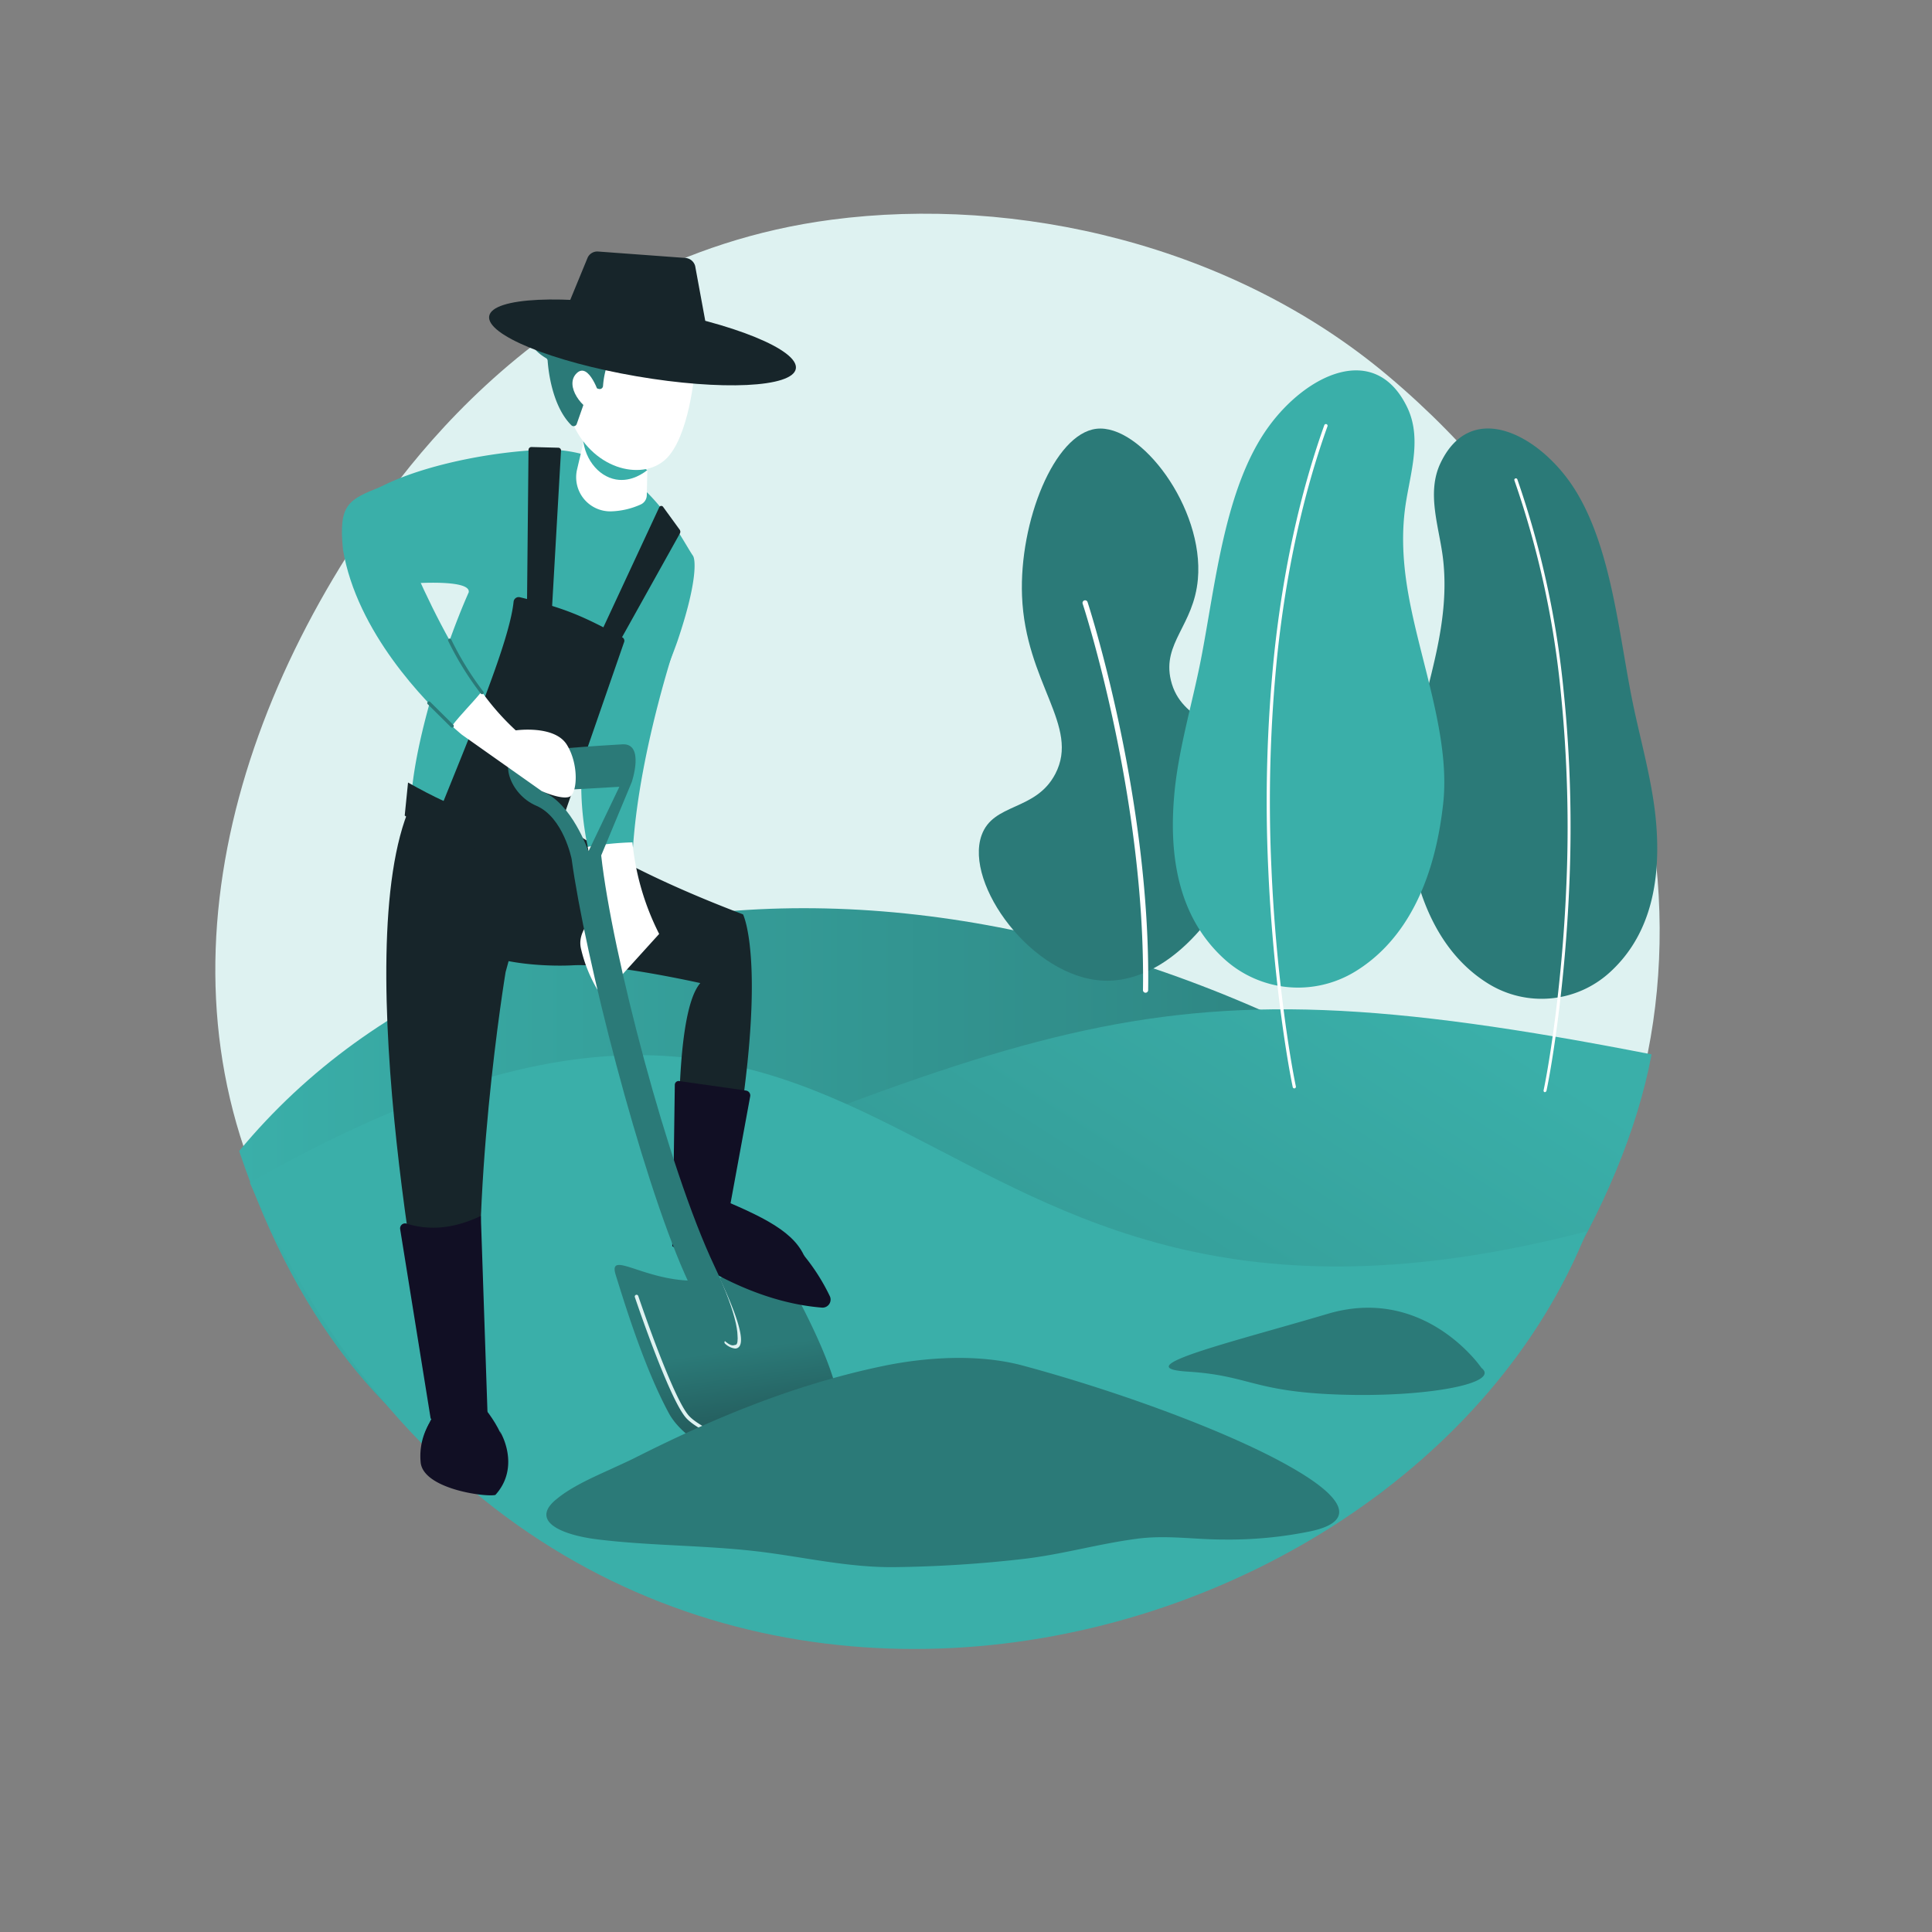 <svg xmlns="http://www.w3.org/2000/svg" xmlns:xlink="http://www.w3.org/1999/xlink" viewBox="0 0 500 500"><rect x="0" y="0" width="500" height="500" fill="#808080" stroke="none"/><defs><linearGradient id="linear-gradient" x1="61.9" y1="318.58" x2="410.67" y2="318.58" gradientUnits="userSpaceOnUse"><stop offset="0" stop-color="#3aafa9"/><stop offset="1" stop-color="#2b7a78"/></linearGradient><linearGradient id="linear-gradient-2" x1="319.91" y1="223.67" x2="139.39" y2="503.38" xlink:href="#linear-gradient"/><linearGradient id="linear-gradient-3" x1="188.59" y1="349.57" x2="196.65" y2="407.2" gradientUnits="userSpaceOnUse"><stop offset="0" stop-color="#2b7a78"/><stop offset="1" stop-color="#17252a"/></linearGradient><clipPath id="clip-path"><circle cx="-270" cy="243.7" r="184.17" fill="none"/></clipPath></defs><title>ENABLE UPDATED</title><g id="OBJECTS"><path d="M391.66,341.33c-7.53,8-36.42,40.25-42,44.3-66.1,47.66-133.26,38.37-149.88,35-24.55-5-74.64-34.62-108.94-75.15-51.9-61.33-41.18-138-.92-201.8C97.24,132,136.14,67.24,215.2,56.86c47.84-6.29,103.62,6.39,144,40.39C444,168.62,448.66,281,391.66,341.33Z" fill="#def2f1"/><path d="M61.9,297.88c62.61,187.05,282.92,77.67,348.77,14.82C280.66,210,131.76,213.42,61.9,297.88Z" fill="url(#linear-gradient)"/><path d="M94.52,335.06c178.91-70.14,195.62-89,332.9-62.19-7.22,38.84-35.74,84.86-70.76,114.05Z" fill="url(#linear-gradient-2)"/><path d="M64.65,306.07c80.46,183.84,298.09,132.57,346,12.6C228.24,366.16,238.52,207.37,64.65,306.07Z" fill="#3aafa9"/><path d="M159.36,330c-2.3-7.3,9,3.11,24.07,1.21s13.94-11.77,17.11-6.06,18.56,31.92,16.53,42.3a32.32,32.32,0,0,1-7.22,14.32,6.13,6.13,0,0,1-6.5,1.88c-7.71-2.39-25.32-8.72-30.27-17.95C166.67,353.82,161.66,337.35,159.36,330Z" fill="url(#linear-gradient-3)"/><path d="M127.31,219.72l13.59-10.27s11.22,11.94,51.4,27.19c0,0,7.23,14.31-4.1,72.46a6.9,6.9,0,0,1-10,2.84,5.71,5.71,0,0,1-2.14-2.79s-2.44-46,5.18-54.73c0,0-23.07-5.17-33-4.6C139.25,250.33,97.41,249.42,127.31,219.72Z" fill="#17252a"/><path d="M179.33,143.81c-3.42-4.91-13-26.35-36.21-27.43-.17,0-.35.1-.56.1h-.05a50.5,50.5,0,0,0-6.09.15c-13.18,1-29.47,4.59-39.27,10.09l10,24.25s14.81-1.08,14.15,2.33c-7.23,16.29-16.09,45.23-14.87,59.21,12.75,11.11,24.38,10.46,33.46,6.21,0,0,8.42-21.93,21.2-39.2a18.36,18.36,0,0,1,8-.39c1.38.25,5.76-11.82,6.21-13.14C180.46,150.83,180.06,144.85,179.33,143.81Z" fill="#3aafa9"/><path d="M139.86,218.71c-13.62,2.3-24.42-2.06-33.64-10.2-16.68,37.78,5.34,145.89,5.34,145.89l13.53-1c-4-43.16,5.76-101.83,5.76-101.83Z" fill="#17252a"/><path d="M151.76,111.21l-2.41,10.26a8.83,8.83,0,0,0,8.77,10.87,20,20,0,0,0,7.67-1.77,2.68,2.68,0,0,0,1.6-2.41l.31-14.36Z" fill="#fff"/><path d="M167.53,121.65c-.67.54-4,3.16-8.11,2.44-4.72-.82-8.59-5.72-8.62-11.88Z" fill="#3aafa9"/><path d="M179.77,96.18s-1.39,17.16-7.61,22.78S153,121.41,147.9,108.85l7.25-22.44Z" fill="#fff"/><path d="M155,100.66a.85.85,0,0,0,1.06-.75A21.86,21.86,0,0,1,157.7,93s-.76-2.2,5.7.8,16.18,7.38,21.54,4.1,1.55-10.8-4.54-14.62a1.69,1.69,0,0,1-.81-1.35c-.1-2.62-1-7.28-6.17-8.58s-8,1.18-9.07,2.66a.83.83,0,0,1-1.31.06c-1.67-1.93-.94-4.65-7-1.54-7.75,4-10.12,8.16-10.12,8.16s-4.41-3.71-8,1.4c-3.08,4.38,1.9,7.72,3.39,8.59a.82.82,0,0,1,.42.67c.15,2.17,1.06,11.64,6.13,16.7a.85.85,0,0,0,1.4-.33l3.13-8.94a.85.85,0,0,1,1-.54Z" fill="#2b7a78"/><path d="M155.22,102.42s-2.78-9-6-5.81,1.45,9.41,5.42,10.42Z" fill="#fff"/><path d="M190.24,349a4.58,4.58,0,0,1-2.58-1.25.46.46,0,0,1,.58-.72c1.28,1,2,1.17,2.29.95s1.84-2-5.07-16.64a.47.47,0,0,1,.84-.4c3.39,7.17,7,16.06,4.8,17.77A1.32,1.32,0,0,1,190.24,349Z" fill="#def2f1"/><path d="M201.25,378.18a.32.32,0,0,1-.14,0c-.78-.26-19.15-6.38-23.51-11.18s-12.93-30.22-13.3-31.3a.46.46,0,1,1,.88-.3c.09.27,8.89,26.34,13.11,31s22.92,10.86,23.11,10.92a.47.47,0,0,1,.29.59A.46.46,0,0,1,201.25,378.18Z" fill="#def2f1"/><ellipse cx="165.42" cy="89" rx="8.86" ry="40.08" transform="matrix(0.17, -0.99, 0.99, 0.17, 50.05, 237.25)" fill="#17252a"/><path d="M146.75,87.63a3,3,0,0,1-1.65-4l7-17a2.77,2.77,0,0,1,2.62-1.54l22.69,1.67a2.82,2.82,0,0,1,2.5,2.1l4,21.71C169.93,92.64,159.5,92.28,146.75,87.63Z" fill="#17252a"/><path d="M121.41,360.21s6.64,5.57,9.26,13.53c.64,1.95-.95,6.4-3,6.4H114.2c-2,0-5.21-4.71-4.87-6.65C110.19,368.65,114.39,360.23,121.41,360.21Z" fill="#110f24"/><path d="M111.06,368.44a16.6,16.6,0,0,0-2.21,9.83c.4,7,16.63,9.24,19.35,8.62,5.75-6.33,2.63-14.12,1.14-16.51,0,0,3.23,8.6-7.55,8.6S111.06,368.44,111.06,368.44Z" fill="#110f24"/><path d="M111.45,367.1l-7.89-49a1.29,1.29,0,0,1,1.68-1.42c6,1.87,12.42,1.26,19.2-2l1.73,51.1C120.64,370.54,115.86,370.08,111.45,367.1Z" fill="#110f24"/><path d="M180.38,307.81s-6.65.88-6.39,14.69c0,0,16.58,12.67,37.77,14.33,1.59.13-3-10.55-3.72-12C204.79,318,195.94,314.09,180.38,307.81Z" fill="#110f24"/><path d="M208,324.84c-3.55,1.46-4.74,6.74-14.25,4.06A82.43,82.43,0,0,1,174,320.39c0,.24,0,.49,0,.75a2.67,2.67,0,0,0,1.1,2.2c4.15,3.08,19.57,13.66,37.64,15.07a2.08,2.08,0,0,0,2-3A52.08,52.08,0,0,0,208,324.84Z" fill="#110f24"/><path d="M175.83,279.78l17.25,2.46a1.28,1.28,0,0,1,1.07,1.49l-5.61,30.53L174.11,319l.53-38.26A1,1,0,0,1,175.83,279.78Z" fill="#110f24"/><path d="M175.69,164C161.59,153.43,153.24,182,153,183a78.71,78.71,0,0,0-.72,36.94,2.07,2.07,0,0,0,2.88,1.44,27.58,27.58,0,0,1,8.66-2.12C165.59,193,175.69,164,175.69,164Z" fill="#3aafa9"/><path d="M136.35,160.29l.43-43.85a.75.75,0,0,1,.77-.75l6.95.18a.71.71,0,0,1,.69.75l-2.56,44.75Z" fill="#17252a"/><path d="M155,164.83l15.61-33.55a.57.57,0,0,1,1-.1l4.28,5.89a.93.93,0,0,1,.06,1L159.09,168.3Z" fill="#17252a"/><path d="M152.1,219.16a71.33,71.33,0,0,0,5.38,16.58l1.58,18.68,11.53-12.72A66.79,66.79,0,0,1,163.67,218,82.32,82.32,0,0,0,152.1,219.16Z" fill="#fff"/><path d="M159.06,233.28s-10.52,5.5-8.65,12.45a37.1,37.1,0,0,0,4.21,10.41l6.57-4.07Z" fill="#fff"/><path d="M113.18,211.32c8.75-21.78,18.71-45.34,19.74-55.62a1.33,1.33,0,0,1,1.65-1.13c11.35,2.77,15.76,4.56,26.44,10.35a1,1,0,0,1,.48,1.33l-18.57,53.59Z" fill="#17252a"/><path d="M184.9,327.68c-12.1-25.57-26.54-81.06-29.31-106.29l7.91-19s3.42-10.09-2.43-9.76-22.6,1.42-27.23,2.54-2.11,10.34,4.94,13.35,9.16,13.81,9.16,13.81c3.4,25.05,17.71,81.28,29.3,107.45S197,353.26,184.9,327.68ZM140.23,204.76l20.06-1.14-8,16.72S148,207.75,140.23,204.76Z" fill="#2b7a78"/><path d="M146.67,192.69c-3.22-5.11-13.19-3.67-13.19-3.67a64.73,64.73,0,0,1-10.41-12.34,86.78,86.78,0,0,0-8.77,8.7c3.14,3.06,5.26,4.78,5.26,4.78l20.67,14.6s5,2.24,7.1,1.46S149.89,197.8,146.67,192.69Z" fill="#fff"/><path d="M98.89,125.85c-8.81,3.47-11.28,4.58-10.14,16.31,3.58,21.54,21.43,39.56,28.2,45.72,2.35-3.08,5.2-5.8,7.71-8.91C109.22,157.39,98.89,125.85,98.89,125.85Z" fill="#3aafa9"/><path d="M105.6,202.52c12.79,7.26,24.74,11.67,37,12l-.86,3.69c-12.27,4.81-24.5,2-37-7.15Z" fill="#17252a"/><path d="M117,188.31a.42.42,0,0,1-.3-.12l-6-5.94a.43.43,0,0,1,0-.61.45.45,0,0,1,.62,0l6,5.94a.44.44,0,0,1,0,.62A.45.45,0,0,1,117,188.31Z" fill="#2b7a78"/><path d="M124.75,179.65a.46.46,0,0,1-.35-.17A80.24,80.24,0,0,1,116,165.89a.42.42,0,0,1,.2-.58.44.44,0,0,1,.58.2A79.6,79.6,0,0,0,125.09,179a.42.42,0,0,1-.08.6A.43.43,0,0,1,124.75,179.65Z" fill="#2b7a78"/><path d="M364.26,214.51c-1.61-14.46,4.28-30.76,7.5-45.86,1.7-8,2.65-15.93,1.69-24.08s-4.4-17-.59-24.85c7.68-15.88,24.1-7.86,33.18,4.69,10.54,14.57,12.65,37.76,16.16,55.7,2.11,10.81,5.5,21.95,6.41,32.92,1.5,18.17-3.09,30.56-12.08,38.69a26.21,26.21,0,0,1-31.25,2.92C376.32,249.16,366.85,237.85,364.26,214.51Z" fill="#2b7a78"/><path d="M400,282.57a.41.41,0,0,0,.23-.28c1.57-7.49,4.81-28,5.86-52.23a345.74,345.74,0,0,0-1.4-51,237.29,237.29,0,0,0-12-55,.4.4,0,0,0-.76.28,236,236,0,0,1,12,54.82,346.85,346.85,0,0,1,1.4,50.91c-1.05,24.15-4.28,44.65-5.85,52.11a.4.4,0,0,0,.31.48A.52.52,0,0,0,400,282.57Z" fill="#fff"/><path d="M285.56,253.79c-18.47-.81-36-25-31.54-37.59,3-8.5,14-6.18,19.09-15.91,6.48-12.43-7.73-23.52-8.61-46.08-.75-19.2,8.33-41.94,19.24-43.24,11.41-1.35,27.92,20.43,26.27,38.94-1.07,12-9.26,16.43-7,26.1,2.65,11.21,15.06,11.1,19.74,21C331.19,214.76,310,254.86,285.56,253.79Z" fill="#2b7a78"/><path d="M296.75,256.85a.59.59,0,0,1-.29.07.67.67,0,0,1-.66-.68c.75-49.77-15.44-99.54-15.61-100a.68.68,0,0,1,.43-.85.67.67,0,0,1,.84.43c.17.5,16.43,50.48,15.68,100.47A.68.68,0,0,1,296.75,256.85Z" fill="#fff"/><path d="M373.49,208c1.74-15.66-4.63-33.29-8.11-49.64-1.85-8.64-2.88-17.24-1.84-26.06s4.76-18.36.64-26.9c-8.31-17.18-26.08-8.5-35.91,5.09-11.41,15.76-13.69,40.86-17.49,60.27-2.29,11.71-6,23.76-6.94,35.63-1.62,19.67,3.35,33.07,13.08,41.87a28.35,28.35,0,0,0,33.82,3.16C360.44,245.49,370.69,233.24,373.49,208Z" fill="#3aafa9"/><path d="M334.81,281.64a.42.42,0,0,1-.25-.3c-1.7-8.1-5.21-30.34-6.34-56.52a376.17,376.17,0,0,1,1.51-55.24c2.29-21.79,6.68-41.82,13-59.55a.44.44,0,0,1,.56-.26.43.43,0,0,1,.26.56c-6.33,17.65-10.7,37.62-13,59.33a374.33,374.33,0,0,0-1.5,55.1c1.12,26.14,4.63,48.32,6.32,56.4a.43.43,0,0,1-.33.51A.41.41,0,0,1,334.81,281.64Z" fill="#fff"/><path d="M339.2,396.29a105.1,105.1,0,0,1-22.57,2.14c-7.63,0-14.61-1.2-22.23-.22-9.91,1.28-19.19,4-29.18,5.2a324.45,324.45,0,0,1-33.5,2.16c-12.53.17-24.41-2.81-36.65-4.18-13.41-1.5-27.07-1.35-40.45-3-7.71-.94-15.92-3.77-12.36-8.65A10,10,0,0,1,144,388c3.69-3.09,9-5.49,14.13-7.81,2.14-1,4.24-1.92,6.18-2.9,19.63-9.9,40.58-18.82,64.1-23.74,11.27-2.36,24.82-3.19,36.15-.18C289.22,360,318,370.5,334,379.65,347.09,387.07,351.79,393.58,339.2,396.29Z" fill="#2b7a78"/><path d="M346.7,360.92c-22.56-.76-23.22-4.94-39.37-5.95-13.2-.84,2.6-5.31,22.58-11,4.45-1.26,9.1-2.59,13.69-3.95,19.11-5.67,32.13,5.31,37.3,10.94a30.83,30.83,0,0,1,2.5,3.06C388.49,358,369.25,361.68,346.7,360.92Z" fill="#2b7a78"/><g clip-path="url(#clip-path)"><path d="M-625.57,429.52s150-143.1,343.34-151.89c64.93-2.95,330.81,56.23,554.71,102.72,9.41,2,244.07,48.75,276,50.16Z" fill="#3aafa9"/></g></g></svg>